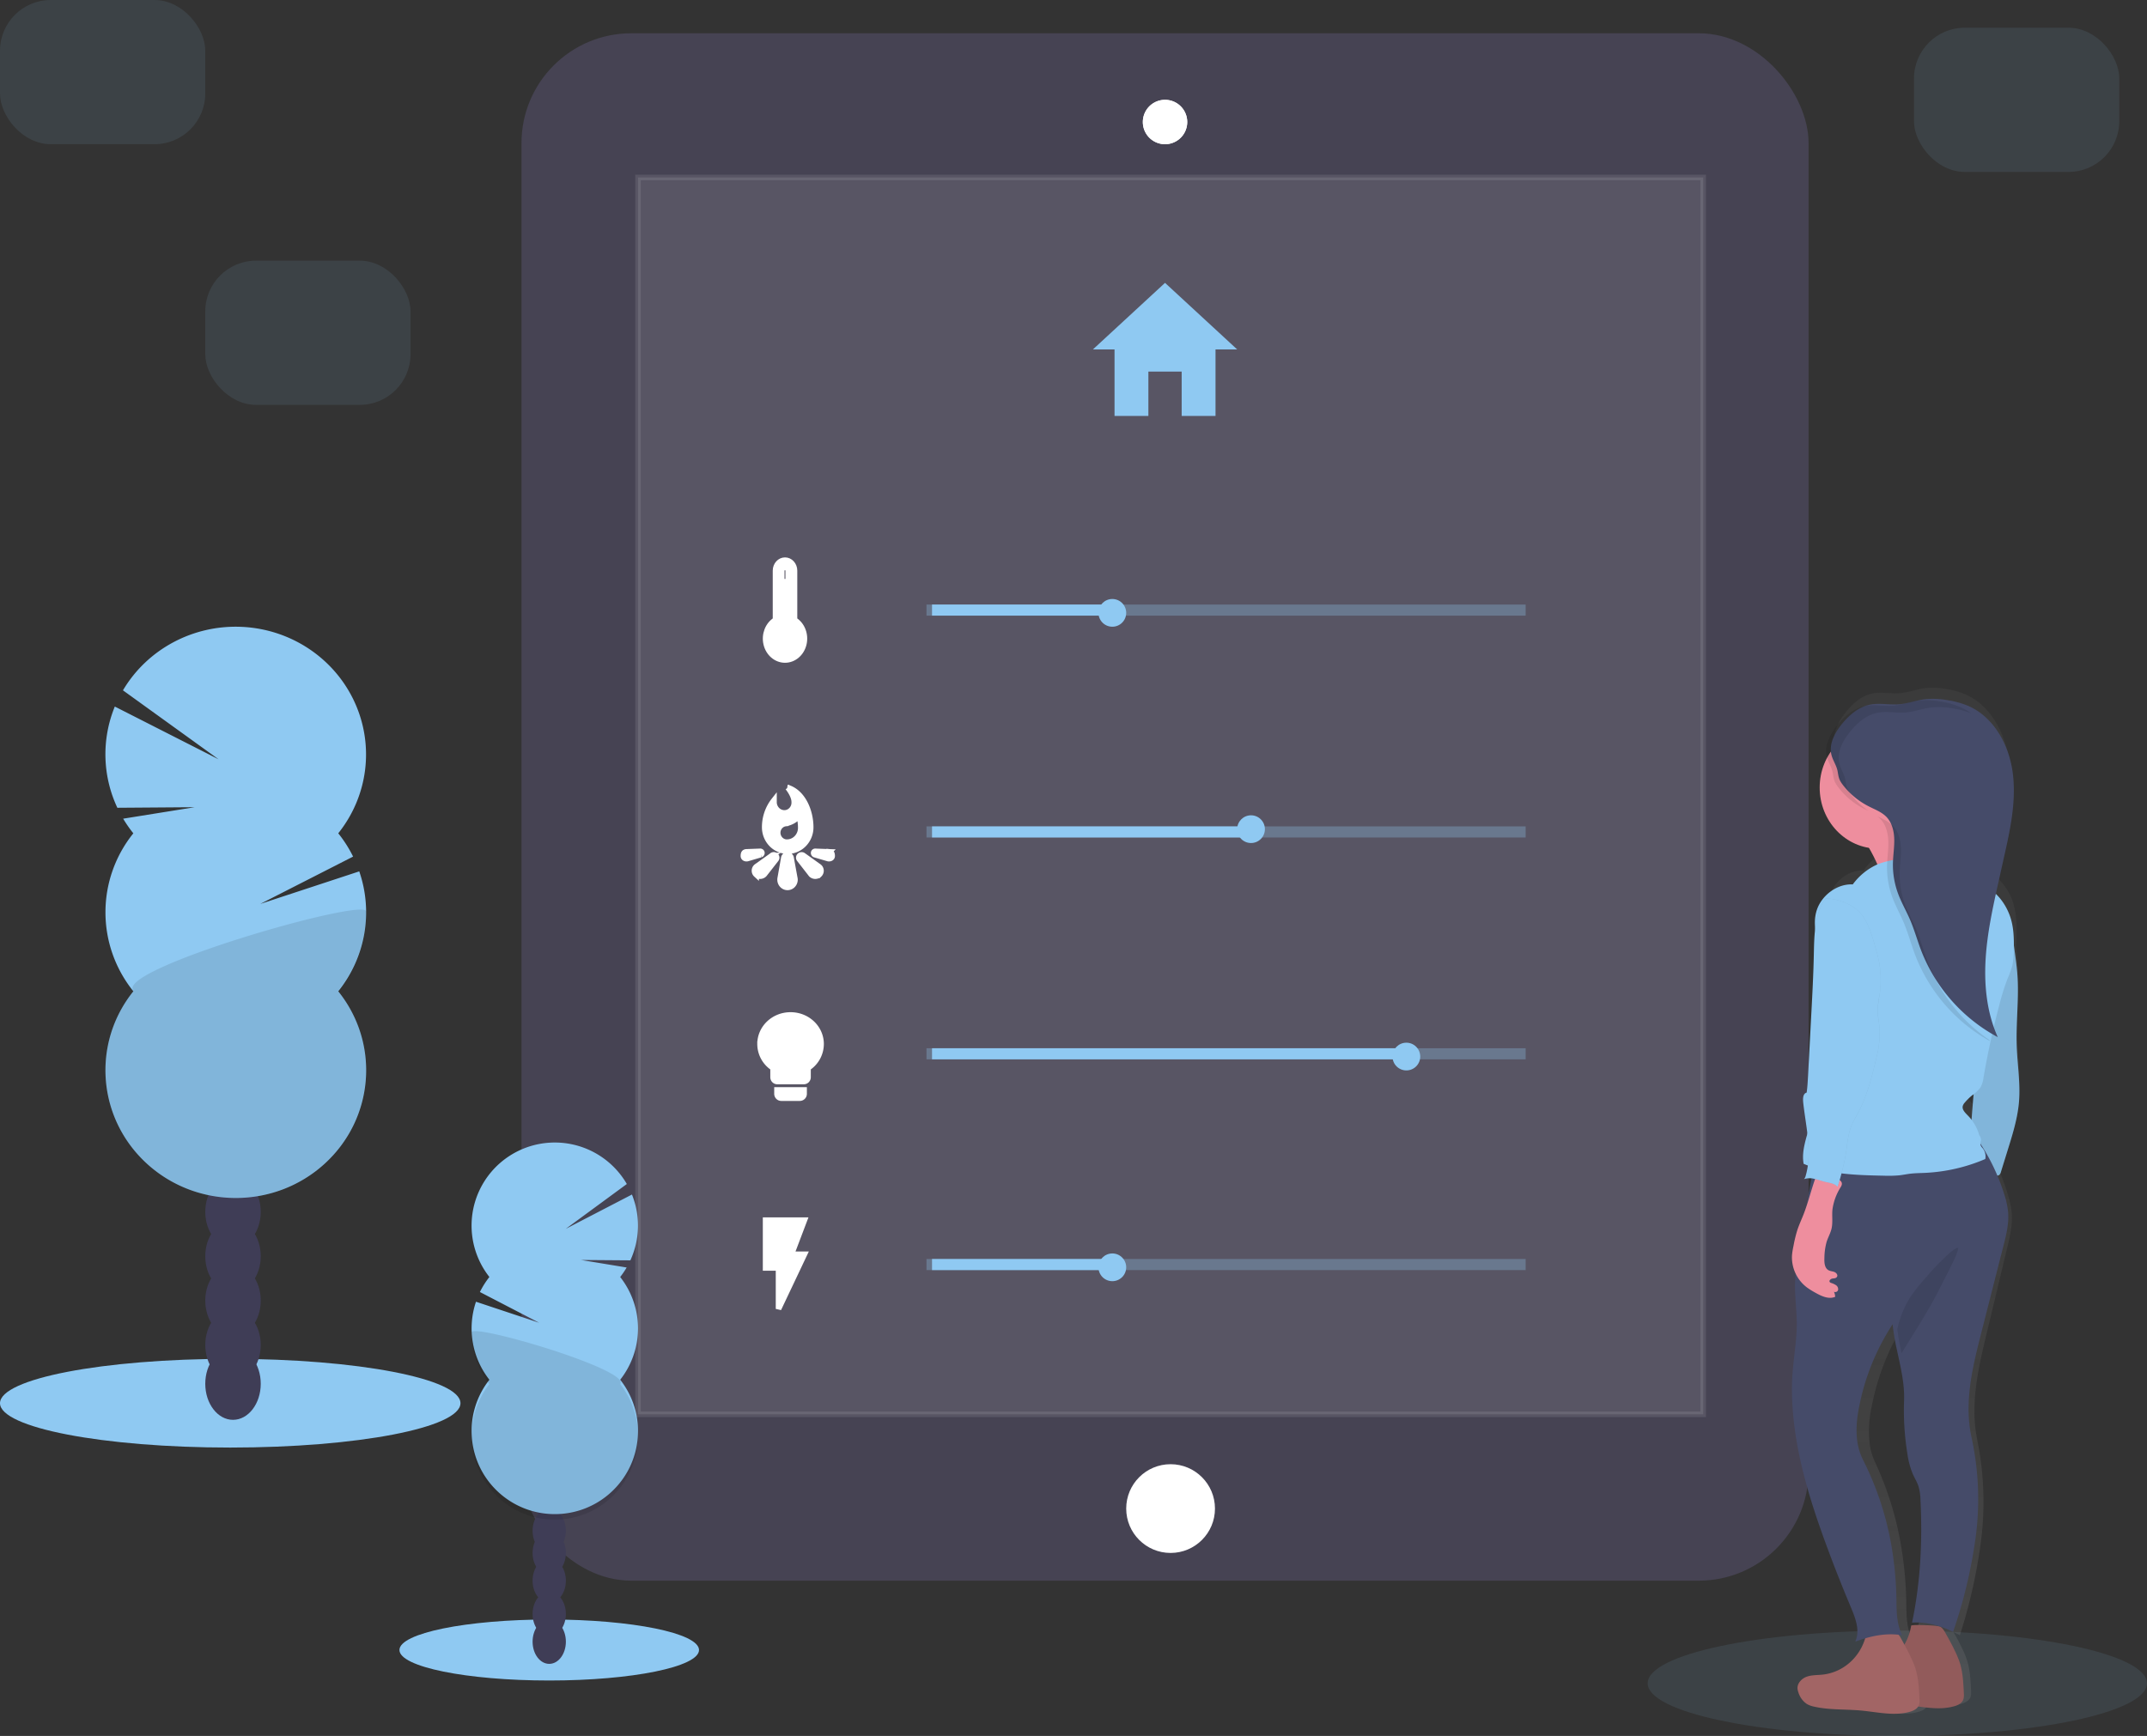 <svg xmlns="http://www.w3.org/2000/svg" width="387" height="313" viewBox="0 0 387 313">
    <rect x="0" y="0" width="387" height="313" fill="#333333" stroke="none"/>
    <defs>
        <linearGradient id="a" x1="50.007%" x2="50.007%" y1="99.987%" y2="-.019%">
            <stop offset="0%" stop-color="gray" stop-opacity=".25"/>
            <stop offset="54%" stop-color="gray" stop-opacity=".12"/>
            <stop offset="100%" stop-color="gray" stop-opacity=".1"/>
        </linearGradient>
    </defs>
    <g fill="none" fill-rule="nonzero">
        <rect width="232" height="279" x="94" y="6" fill="#464353" rx="19.8"/>
        <path fill="#FFF" stroke="#FFF" d="M115 32h192v223H115z" opacity=".1"/>
        <circle cx="211" cy="272" r="8" fill="#FFF"/>
        <path fill="#FFF" d="M209.977 26a4 4 0 1 1 .047-8 4 4 0 0 1-.047 8z"/>
        <path fill="#FFF" d="M210 18.442a3.558 3.558 0 1 1 .044 7.116 3.558 3.558 0 0 1-.044-7.116m0-.442a4 4 0 1 0 0 8 4 4 0 0 0 0-8z"/>
        <path fill="#8FC9F2" d="M206.997 75v-8.002h6.001V75h6.101V63.002H223L209.998 51 197 63.002h3.896V75z"/>
        <path fill="#FFF" stroke="#FFF" d="M143.212 111.775v-8.888c0-1.042-.767-1.887-1.712-1.887s-1.712.845-1.712 1.887v8.888c-1.388.859-2.076 2.643-1.674 4.341.402 1.699 1.794 2.884 3.386 2.884s2.984-1.185 3.386-2.884c.402-1.698-.286-3.482-1.674-4.341zm-2.304-8.888c.026-.334.28-.59.584-.59.304 0 .557.256.583.59v1.993h-1.167v-1.993z"/>
        <path fill="#8FC9F2" d="M167 109h108v2H167z" opacity=".3"/>
        <circle cx="200.5" cy="110.5" r="2.5" fill="#8FC9F2"/>
        <path fill="#8FC9F2" d="M168 109h33v2h-33z"/>
        <path fill="#FFF" stroke="#FFF" d="M142.602 154.718a.652.652 0 0 0-.662-.585.657.657 0 0 0-.65.502l-.653 3.688a1.483 1.483 0 0 0-.027.283c0 .77.601 1.394 1.343 1.394s1.343-.624 1.343-1.394a1.443 1.443 0 0 0-.045-.339l-.649-3.549zm5.084 1.584a1.75 1.75 0 0 0-.22-.157l-2.649-1.896a.522.522 0 0 0-.684.037.477.477 0 0 0-.072.614l2.04 2.624c.04.062.085.12.135.172.415.372 1.03.372 1.446 0a.945.945 0 0 0 .303-.697c0-.266-.11-.52-.303-.697h.004zm1.79-2.708l-2.484-.093a.292.292 0 0 0-.33.242c-.02.15.061.295.196.353l2.404.706c.349.079.738-.088.738-.464 0-.465-.13-.702-.524-.748v.004zm-12.343.502a.336.336 0 0 0 .197-.353.296.296 0 0 0-.336-.242l-2.48.093c-.398.047-.514.274-.514.744 0 .371.38.543.725.464l2.403-.71.005.004zm2.027.149l-2.65 1.89a1.438 1.438 0 0 0-.214.158.945.945 0 0 0-.303.697c0 .267.11.52.303.697a1.041 1.041 0 0 0 1.58-.168l2.04-2.615a.477.477 0 0 0-.071-.613.527.527 0 0 0-.703-.046h.018zM141.998 142s1.163 1.394 1.163 2.569a1.902 1.902 0 0 1-.463 1.402c-.335.38-.808.6-1.304.604a1.851 1.851 0 0 1-1.348-.592 1.997 1.997 0 0 1-.532-1.414v-.274a7.803 7.803 0 0 0-1.674 4.863c0 2.376 1.855 4.302 4.144 4.302 2.29 0 4.145-1.926 4.145-4.302 0-2.898-1.379-6.294-4.15-7.158h.019zm-.148 9.848c-.91.01-1.657-.746-1.67-1.691-.001-.864.627-1.589 1.455-1.677a3.993 3.993 0 0 0 2.4-1.394c.202.706.305 1.438.303 2.174 0 1.427-1.114 2.583-2.488 2.583v.005z"/>
        <path fill="#8FC9F2" d="M167 149h108v2H167z" opacity=".3"/>
        <circle cx="225.5" cy="149.5" r="2.5" fill="#8FC9F2"/>
        <path fill="#8FC9F2" d="M168 149h59v2h-59z"/>
        <path fill="#FFF" stroke="#FFF" d="M140.053 197.218c.003.43.344.78.765.782h3.36a.778.778 0 0 0 .764-.782v-.7h-4.889v.7zM142.498 183c-3.045 0-5.498 2.34-5.498 5.236a5.182 5.182 0 0 0 2.347 4.319v1.695a.785.785 0 0 0 .241.542.75.75 0 0 0 .545.208h4.73a.75.75 0 0 0 .545-.208.785.785 0 0 0 .24-.542v-1.695a5.173 5.173 0 0 0 2.352-4.319c0-2.895-2.458-5.236-5.502-5.236z"/>
        <path fill="#8FC9F2" d="M167 189h108v2H167z" opacity=".3"/>
        <circle cx="253.5" cy="190.5" r="2.5" fill="#8FC9F2"/>
        <path fill="#8FC9F2" d="M168 189h87v2h-87z"/>
        <path fill="#FFF" stroke="#FFF" d="M138 220v8.613h2.333V236l4.667-9.849h-2.333L145 220z"/>
        <path fill="#8FC9F2" d="M167 227h108v2H167z" opacity=".3"/>
        <circle cx="200.5" cy="228.5" r="2.5" fill="#8FC9F2"/>
        <path fill="#8FC9F2" d="M168 227h33v2h-33z"/>
        <ellipse cx="99" cy="297.5" fill="#8FC9F2" rx="27" ry="5.5"/>
        <ellipse cx="99" cy="296" fill="#3F3D56" rx="3" ry="4"/>
        <ellipse cx="99" cy="291" fill="#3F3D56" rx="3" ry="4"/>
        <ellipse cx="99" cy="285" fill="#3F3D56" rx="3" ry="4"/>
        <ellipse cx="99" cy="280" fill="#3F3D56" rx="3" ry="4"/>
        <ellipse cx="99" cy="276" fill="#3F3D56" rx="3" ry="4"/>
        <ellipse cx="99" cy="270" fill="#3F3D56" rx="3" ry="4"/>
        <ellipse cx="99" cy="265" fill="#3F3D56" rx="3" ry="4"/>
        <path fill="#8FC9F2" d="M111.789 230.249a15.48 15.48 0 0 0 1.167-1.716l-8.232-1.355 8.9.067a15.006 15.006 0 0 0 .286-11.868l-11.93 6.187 11.007-8.084a15.006 15.006 0 0 0-13.709-7.463 15.001 15.001 0 0 0-12.925 8.747 14.963 14.963 0 0 0 1.86 15.48 15.284 15.284 0 0 0-1.71 2.71l10.682 5.541-11.387-3.789a14.972 14.972 0 0 0 2.415 14.064c-4.834 6.14-4.13 14.957 1.615 20.256 5.746 5.299 14.604 5.299 20.35 0 5.745-5.299 6.448-14.117 1.615-20.256a14.968 14.968 0 0 0 0-18.517l-.004-.004z"/>
        <path fill="#000" d="M85 240.222a15.1 15.1 0 0 0 3.207 9.338c-4.834 6.193-4.13 15.087 1.616 20.432a14.923 14.923 0 0 0 20.354 0c5.746-5.345 6.45-14.239 1.616-20.432C113.8 246.991 85 238.528 85 240.222z" opacity=".1"/>
        <ellipse cx="41.5" cy="253" fill="#8FC9F2" rx="41.5" ry="8"/>
        <ellipse cx="42" cy="249.5" fill="#3F3D56" rx="5" ry="6.5"/>
        <ellipse cx="42" cy="242.5" fill="#3F3D56" rx="5" ry="6.5"/>
        <ellipse cx="42" cy="234.5" fill="#3F3D56" rx="5" ry="6.5"/>
        <ellipse cx="42" cy="226.5" fill="#3F3D56" rx="5" ry="6.5"/>
        <ellipse cx="42" cy="218.5" fill="#3F3D56" rx="5" ry="6.5"/>
        <ellipse cx="42" cy="210.5" fill="#3F3D56" rx="5" ry="6.5"/>
        <ellipse cx="42" cy="202.5" fill="#3F3D56" rx="5" ry="6.5"/>
        <path fill="#8FC9F2" d="M24.031 150.247a23.447 23.447 0 0 1-1.832-2.637l12.893-2.07-13.938.103a22.674 22.674 0 0 1-.458-18.249l18.703 9.509-17.237-12.433c4.41-7.448 12.69-11.862 21.465-11.443 8.775.42 16.578 5.603 20.228 13.436 3.65 7.833 2.538 17.008-2.884 23.784a22.797 22.797 0 0 1 2.676 4.2l-16.729 8.533 17.838-5.87c2.542 7.37 1.119 15.5-3.785 21.618 7.577 9.442 6.478 23.007-2.524 31.158-9.003 8.152-22.884 8.152-31.887 0-9.002-8.151-10.1-21.716-2.524-31.158a22.685 22.685 0 0 1 0-28.481h-.005z"/>
        <path fill="#000" d="M66 164.34a22.771 22.771 0 0 1-5.04 14.283c7.576 9.468 6.478 23.072-2.524 31.246-9.001 8.175-22.882 8.175-31.883 0-9.002-8.174-10.1-21.778-2.524-31.246C20.877 174.69 66 161.75 66 164.34z" opacity=".1"/>
        <ellipse cx="342" cy="303.5" fill="#8FC9F2" opacity=".1" rx="45" ry="9.5"/>
        <path fill="url(#a)" d="M325.787 304.503c.027.231.085.457.173.673a3.842 3.842 0 0 0 1.49 2.053c.368.211.767.364 1.183.452 2.786.663 5.682.451 8.528.736 2.846.284 5.86 1.02 8.67.225.672-.19 1.363-.537 1.636-1.218a.723.723 0 0 0 .04-.131c2.042.261 4.092.451 6.047-.095.668-.19 1.364-.537 1.636-1.219.105-.352.137-.722.096-1.088-.082-1.9-.173-3.827-.755-5.628a15.733 15.733 0 0 0-.777-1.9 36.094 36.094 0 0 0-1.455-2.776l-.16-.293c.383.167.756.347 1.124.541a94.212 94.212 0 0 0 3.677-15.982 55.81 55.81 0 0 0-.563-19.35 27.363 27.363 0 0 1-.455-6.45c.187-4.301 1.191-8.508 2.191-12.687.51-2.107 1.017-4.227 1.523-6.36l2.173-9.063c.482-2.009.964-4.063.814-6.13a15.923 15.923 0 0 0-.673-3.33 38.246 38.246 0 0 0-1.91-5.12.869.869 0 0 0 .642-.13c.15-.156.25-.352.286-.564l1.146-4.099c.804-2.87 1.61-5.763 1.818-8.742.25-3.372-.263-6.77-.373-10.129-.14-4.387.396-8.788.11-13.166a53.225 53.225 0 0 0-.278-2.83c.05-.496.064-.993.077-1.49.073-2.446.046-4.887-.859-7.144a9.933 9.933 0 0 0-2.996-4.126c.041-.203.087-.401.128-.604l.954-4.514c1.055-5.006 2.119-10.133 1.514-15.22-.54-4.513-2.673-9.1-6.282-11.51l-.032-.022-.387-.244-.068-.04a5.73 5.73 0 0 0-.363-.203l-.091-.05a5.313 5.313 0 0 0-.455-.226 14.442 14.442 0 0 0-3.637-1.078l-.5-.077c-.498-.078-1-.13-1.504-.154h-.505a10.591 10.591 0 0 0-1.505.09c-.186 0-.368.055-.554.09l-.546.114a23.16 23.16 0 0 1-3.291.681c-.21 0-.423.027-.632.032-.632 0-1.264-.04-1.9-.077-.314 0-.632-.027-.946-.027a7.535 7.535 0 0 0-1.56.14 6.595 6.595 0 0 0-2.454 1.124c-.539.39-1.038.831-1.491 1.318-.368.393-.714.806-1.037 1.237-.15.198-.295.401-.454.613l-.21.32c-.131.222-.258.452-.377.669a8.544 8.544 0 0 0-.454 1.047 4.972 4.972 0 0 0-.205 2.93c.055.206.122.41.2.609a11.411 11.411 0 0 0-1.25 5.23c0 4.966 3.119 9.154 7.406 10.536.522.956 1.159 2.175 1.69 3.358a12.166 12.166 0 0 0-2.904 2.915c-2.664-.149-5.292 1.96-6.137 4.618a8.338 8.338 0 0 0-.323 3.16c-.555 2.22-.582 4.621-.632 6.941-.077 3.656-.268 7.303-.455 10.955-.186 3.651-.377 7.27-.568 10.909-.054 1.042-.109 2.09-.245 3.123-.669.176-.7 1.083-.623 1.806.209 1.927.55 3.877.768 5.813a9.534 9.534 0 0 0-.186 3.652l.386.171a14.532 14.532 0 0 1-.545 3.688 1.319 1.319 0 0 1-.291.59 1.98 1.98 0 0 1 .604-.148c-.577 1.887-1.036 3.818-1.713 5.674-.35.956-.76 1.895-1.06 2.875-.263.93-.475 1.873-.636 2.825a13.665 13.665 0 0 0-.241 1.661 6.985 6.985 0 0 0 2.396 5.714c0 .37-.028.736-.028 1.106 0 2.64.391 5.272.296 7.908-.127 3.552-.768 6.915-.787 10.471-.059 9.84 2.66 19.458 5.851 28.707a265.967 265.967 0 0 0 4.023 10.89c.837 2.131 1.782 4.514.882 6.604.305-.122.605-.234.91-.343a9.473 9.473 0 0 1-2.083 3.16 8.791 8.791 0 0 1-5.218 2.45c-.95.104-1.928.05-2.833.38-.904.33-1.727 1.196-1.636 2.193zm11.62-51.057a43.536 43.536 0 0 1 5.582-14.39l.027.294c.146 1.453.414 2.907.705 4.356.609 3.05 1.323 6.097 1.214 9.162-.115 3.248.077 6.5.572 9.713.15 1.257.455 2.491.91 3.674.3.704.69 1.354.909 2.095a9.94 9.94 0 0 1 .363 2.595 92.745 92.745 0 0 1-1.327 21.615c-.314 0-.514.05-.518.09a9.74 9.74 0 0 1-1.241 3.458l-.055-.1c-.109-.189-.223-.405-.34-.622l.376.059c-1.04-2.23-.945-4.83-.99-7.312a66.856 66.856 0 0 0-1.032-10.043 58.106 58.106 0 0 0-4.615-14.525 11.313 11.313 0 0 1-.909-3.06 20.438 20.438 0 0 1 .368-7.06zm18.752-53.712c-.171-.23-.355-.45-.55-.659-.455-.482-1-1.042-.864-1.701.069-.259.2-.497.382-.695a9.96 9.96 0 0 1 1.209-1.26l.145-.126c-.109 1.472-.216 2.947-.322 4.428v.013z"/>
        <path fill="#8FC9F2" d="M362.666 168l.522 3.81c.175 1.292.35 2.58.445 3.877.318 4.316-.27 8.651-.118 12.977.123 3.33.682 6.655.412 9.98-.242 2.934-1.123 5.788-2.005 8.615l-1.252 4.039a1.051 1.051 0 0 1-.313.556 1.158 1.158 0 0 1-.8.121l-5.557-.448c.356-1.544.749-3.141.948-4.725.152-1.239.242-2.486.337-3.734.294-3.886.63-7.772.948-11.667l.592-6.82c.252-2.962.512-5.937 1.3-8.814.785-2.914 2.349-5.59 4.541-7.767z"/>
        <path fill="#000" d="M362.666 168l.522 3.81c.175 1.292.35 2.58.445 3.877.318 4.316-.27 8.651-.118 12.977.123 3.33.682 6.655.412 9.98-.242 2.934-1.123 5.788-2.005 8.615l-1.252 4.039a1.051 1.051 0 0 1-.313.556 1.158 1.158 0 0 1-.8.121l-5.557-.448c.356-1.544.749-3.141.948-4.725.152-1.239.242-2.486.337-3.734.294-3.886.63-7.772.948-11.667l.592-6.82c.252-2.962.512-5.937 1.3-8.814.785-2.914 2.349-5.59 4.541-7.767z" opacity=".1"/>
        <path fill="#A26565" d="M352.437 297.799c.3.617.563 1.253.787 1.905.585 1.8.673 3.732.76 5.633.039.366.006.736-.096 1.089-.253.683-.979 1.03-1.656 1.217-2.837.797-5.827.05-8.742-.224-2.916-.273-5.796-.073-8.611-.733a4.279 4.279 0 0 1-1.194-.433 3.862 3.862 0 0 1-1.508-2.051 2.771 2.771 0 0 1-.17-.675c-.092-1.002.743-1.868 1.652-2.196.91-.328 1.902-.278 2.859-.379 4.053-.432 7.323-3.649 7.972-7.843.035-.218 4.739-.086 5.246.196.577.333.926 1.158 1.254 1.718a40.58 40.58 0 0 1 1.447 2.776z"/>
        <path fill="#000" d="M352.437 297.799c.3.617.563 1.253.787 1.905.585 1.8.673 3.732.76 5.633.039.366.006.736-.096 1.089-.253.683-.979 1.03-1.656 1.217-2.837.797-5.827.05-8.742-.224-2.916-.273-5.796-.073-8.611-.733a4.279 4.279 0 0 1-1.194-.433 3.862 3.862 0 0 1-1.508-2.051 2.771 2.771 0 0 1-.17-.675c-.092-1.002.743-1.868 1.652-2.196.91-.328 1.902-.278 2.859-.379 4.053-.432 7.323-3.649 7.972-7.843.035-.218 4.739-.086 5.246.196.577.333.926 1.158 1.254 1.718a40.58 40.58 0 0 1 1.447 2.776z" opacity=".1"/>
        <path fill="#A26565" d="M344.435 298.816c.303.614.566 1.248.787 1.898.59 1.82.678 3.727.761 5.625.04.366.008.736-.096 1.088-.25.682-.975 1.028-1.653 1.22-2.837.791-5.831.045-8.743-.228-2.911-.273-5.801-.073-8.612-.733a4.101 4.101 0 0 1-1.193-.455 3.84 3.84 0 0 1-1.509-2.048 2.764 2.764 0 0 1-.17-.674c-.092-.996.743-1.865 1.652-2.193.91-.328 1.902-.273 2.86-.378 4.051-.433 7.32-3.642 7.973-7.828.035-.218 4.74-.09 5.246.192.582.332.931 1.156 1.26 1.715.498.924.987 1.853 1.437 2.8z"/>
        <path fill="#454B69" d="M323.001 250.06c-.064 9.79 2.82 19.357 6.203 28.54a259.36 259.36 0 0 0 4.266 10.831c.89 2.12 1.896 4.476.941 6.569 2.755-1.033 5.556-1.64 8.453-1.164-1.102-2.22-.996-4.802-1.047-7.248a62.739 62.739 0 0 0-1.083-9.99 55.212 55.212 0 0 0-4.954-14.446 10.901 10.901 0 0 1-.96-3.044c-.377-2.329-.083-4.72.409-7.027a41.579 41.579 0 0 1 5.923-14.315l.027.29c.172 1.457.42 2.904.744 4.335.647 3.031 1.405 6.066 1.29 9.115-.12 3.233.084 6.47.606 9.663.169 1.254.5 2.481.988 3.651.316.702.73 1.36.978 2.089.248.839.378 1.708.385 2.582.368 7.37 0 14.854-1.524 22.08 2.557-.2 5.115.53 7.402 1.662a88.944 88.944 0 0 0 3.902-15.9 52.137 52.137 0 0 0-.596-19.236 25.225 25.225 0 0 1-.483-6.41c.198-4.28 1.263-8.467 2.324-12.625l1.616-6.343c.765-3.02 1.53-6.026 2.296-9.02.51-1.997 1.024-4.04.863-6.097a14.956 14.956 0 0 0-.716-3.316 36.804 36.804 0 0 0-5.083-10.256c-8.848.49-17.802-.326-26.631-.997a1.807 1.807 0 0 0-1.25.209c-.3.301-.48.7-.504 1.123l-3.32 18.574a46.063 46.063 0 0 0-.919 7.837c0 2.628.414 5.246.313 7.869-.161 3.533-.84 6.877-.859 10.415z"/>
        <path fill="#000" d="M342 239.634c.177 1.467.432 2.924.766 4.366 1.982-3.308 4.12-6.534 5.945-9.924.473-.871.917-1.756 1.366-2.641l1.348-2.647c.25-.497.501-.994.728-1.5.37-.728.654-1.494.847-2.282-.662-.119-2.298 1.606-2.79 2.058a37.291 37.291 0 0 0-2.838 3.03 33.403 33.403 0 0 0-3.007 3.74 17.825 17.825 0 0 0-2.365 5.8z" opacity=".1"/>
        <path fill="#EE8E9E" d="M335 149.75s4.793 7.28 3.906 8.805C338.019 160.079 354 157.2 354 157.2s-8.703-7.28-7.811-10.33c.89-3.048-11.189 2.879-11.189 2.879z"/>
        <ellipse cx="338.5" cy="142" fill="#EE8E9E" rx="10.5" ry="11"/>
        <path fill="#8FC9F2" d="M333.966 159.462a11.165 11.165 0 0 1 4.633-3.695 16.743 16.743 0 0 1 3.294-.802l4.397-.765c1.075-.189 2.228-.364 3.23.072.507.257.969.593 1.367.995 1.527 1.4 3.007 2.935 4.926 3.745.524.22 1.07.383 1.594.603 2.146.9 3.75 2.818 4.657 4.951.956 2.224.984 4.641.91 7.058a12.26 12.26 0 0 1-.25 2.485c-.219.779-.498 1.54-.833 2.278a41.298 41.298 0 0 0-1.513 4.825 151.41 151.41 0 0 0-2.843 13.053 4.85 4.85 0 0 1-.551 1.8 6.508 6.508 0 0 1-1.522 1.446 9.449 9.449 0 0 0-1.271 1.246c-.19.192-.33.427-.406.685-.141.648.456 1.206.911 1.678a8.106 8.106 0 0 1 2.06 3.543c.228.274.345.622.328.977-.095.246-.131.511-.105.774.09.239.231.455.415.635.425.547.59 1.249.455 1.926a31.246 31.246 0 0 1-10.789 2.494c-.911.045-1.822.045-2.734.153-.647.08-1.284.211-1.931.288-.94.087-1.883.11-2.825.072-4.907-.1-9.956-.22-14.462-2.143-.423-2.282.492-4.609 1.067-6.86.91-3.6 1.139-7.287 1.822-10.92.456-2.48 1.14-4.924 1.526-7.422.388-2.498.479-5.086-.218-7.517-.615-2.151-.802-4.348-1.44-6.495-.638-2.147-1.084-4.474-.365-6.599.893-2.62 3.659-4.712 6.466-4.564z"/>
        <path fill="#454B69" d="M330.142 136.186c-.531-1.929.512-3.939 1.754-5.508 1.349-1.686 3.067-3.206 5.176-3.628 1.713-.346 3.49.072 5.235-.068 1.542-.121 3.026-.679 4.56-.899a14.449 14.449 0 0 1 4.173.158c1.306.194 2.583.55 3.8 1.06 4.632 2.055 7.344 7.118 7.974 12.14.63 5.022-.45 10.085-1.57 15.026l-.994 4.469c-1.034 4.653-2.068 9.325-2.343 14.081-.274 4.757.239 9.64 2.195 13.983a30.077 30.077 0 0 1-13.82-15.642c-.701-1.839-1.223-3.75-2.006-5.557-.67-1.555-1.529-3.03-2.122-4.617a14.995 14.995 0 0 1-.95-5.607c.037-1.439.275-2.868.235-4.307-.04-1.439-.41-2.936-1.404-3.979-.899-.922-2.136-1.349-3.273-1.947a13.63 13.63 0 0 1-4.583-3.821c-.715-.936-.756-1.35-.936-2.41-.18-1.061-.823-1.907-1.101-2.927z"/>
        <path fill="#EE8E9E" d="M330.302 218.084c-.116 1.138.094 2.285-.158 3.414-.191.84-.635 1.6-.896 2.422-.258.95-.391 1.928-.396 2.91-.038.823.028 1.828.774 2.212.327.17.718.17 1.059.316.34.146.63.543.434.854-.196.31-.532.26-.84.32-.308.06-.639.37-.466.621.07.083.164.142.27.17.312.094.607.232.877.41a.87.87 0 0 1 .36.837.519.519 0 0 1-.293.347.537.537 0 0 1-.459-.009c.137.287.212.598.22.914-1.195.503-2.533-.155-3.653-.79a13.795 13.795 0 0 1-1.4-.878 6.799 6.799 0 0 1-2.723-5.835c.053-.561.142-1.118.266-1.668.172-.958.4-1.906.685-2.838.322-.982.76-1.919 1.139-2.883.802-2.052 1.32-4.2 2.047-6.279a.948.948 0 0 1 .35-.544c.16-.077.34-.11.518-.096a8.655 8.655 0 0 1 2.43.22c.467.137 1.264.457 1.483.914.22.457-.13.84-.34 1.22a10.087 10.087 0 0 0-1.288 3.72z"/>
        <path fill="#000" d="M329.096 162a3.308 3.308 0 0 0-.56.804c-1.504 2.821-1.522 6.193-1.592 9.412-.078 3.611-.27 7.223-.463 10.857l-.573 10.834c-.057 1.034-.11 2.067-.254 3.092-.673.176-.7 1.08-.625 1.806.485 4.415 1.688 8.96.437 13.209-.048.218-.149.42-.293.587a3.314 3.314 0 0 1 1.955-.028c.625.136 1.229.375 1.859.524.796.185 1.697.266 2.24.903a45.97 45.97 0 0 0 1.464-5.832c.298-1.806.38-3.666 1.09-5.336.284-.673.668-1.296 1.018-1.941 1.833-3.377 2.734-7.192 3.613-10.957.394-1.784.49-3.626.28-5.444-.127-.829-.2-1.666-.219-2.505.053-.886.166-1.767.337-2.637a18.22 18.22 0 0 0-.512-7.633c-.656-2.298-1.233-4.718-2.624-6.65-1.39-1.932-4.255-3.033-6.578-3.065z" opacity=".1"/>
        <path fill="#8FC9F2" d="M329.093 162c-.224.24-.413.512-.56.808-1.504 2.819-1.521 6.197-1.591 9.417-.079 3.613-.271 7.226-.464 10.839l-.572 10.839c-.057 1.034-.11 2.068-.254 3.093-.673.176-.7 1.08-.62 1.807.48 4.417 1.683 8.96.436 13.214-.048.218-.149.42-.293.587a3.311 3.311 0 0 1 1.955-.027c.625.136 1.229.375 1.859.52.795.19 1.696.266 2.238.903a45.536 45.536 0 0 0 1.465-5.84c.298-1.806.38-3.662 1.09-5.333.307-.665.647-1.313 1.018-1.942 1.837-3.378 2.733-7.2 3.612-10.966a16.51 16.51 0 0 0 .28-5.446c-.33-1.703-.29-3.46.118-5.144a18.216 18.216 0 0 0-.512-7.633c-.656-2.298-1.233-4.72-2.623-6.652-1.391-1.933-4.26-3.008-6.582-3.044z"/>
        <g fill="#000" opacity=".1">
            <path d="M331.012 130.965c1.323-1.698 3.009-3.227 5.078-3.653 1.68-.348 3.423.073 5.135-.067 1.513-.123 2.97-.684 4.474-.906a13.82 13.82 0 0 1 4.094.159 15.25 15.25 0 0 1 3.728 1.068c.645.296 1.26.655 1.84 1.072a15.376 15.376 0 0 0-3.296-.905 13.768 13.768 0 0 0-4.09-.158c-1.509.199-2.96.756-4.478.878-1.707.14-3.45-.276-5.135.068-2.07.425-3.763 1.96-5.074 3.656-1.222 1.575-2.24 3.598-1.725 5.544.274 1.023.91 1.919 1.081 2.973.172 1.055.216 1.485.922 2.426.905 1.207 2 2.252 3.238 3.091-.34-.163-.688-.326-1.019-.502a13.459 13.459 0 0 1-4.495-3.847c-.702-.941-.741-1.358-.918-2.426-.176-1.068-.807-1.946-1.08-2.973-.521-1.896.502-3.92 1.72-5.498zM338.997 147.714a4.446 4.446 0 0 0-.596-.53c1.02.507 2.092.95 2.873 1.81.975 1.046 1.323 2.557 1.376 4.005.053 1.449-.199 2.888-.23 4.331a15.471 15.471 0 0 0 .931 5.648c.583 1.598 1.425 3.078 2.083 4.648.763 1.81 1.275 3.738 1.963 5.589 2.206 5.844 6.122 10.843 11.21 14.31.027.059.049.122.075.18-6.206-3.419-11.015-9.004-13.557-15.744-.688-1.85-1.2-3.774-1.968-5.593-.657-1.566-1.5-3.05-2.082-4.648a15.448 15.448 0 0 1-.93-5.643c.034-1.448.268-2.888.229-4.336-.04-1.448-.402-2.987-1.377-4.027z"/>
        </g>
        <rect width="37" height="26" fill="#8FC9F2" opacity=".1" rx="9.15"/>
        <rect width="37" height="26" x="37" y="47" fill="#8FC9F2" opacity=".1" rx="9.15"/>
        <rect width="37" height="26" x="345" y="5" fill="#8FC9F2" opacity=".1" rx="9.15"/>
    </g>
</svg>
